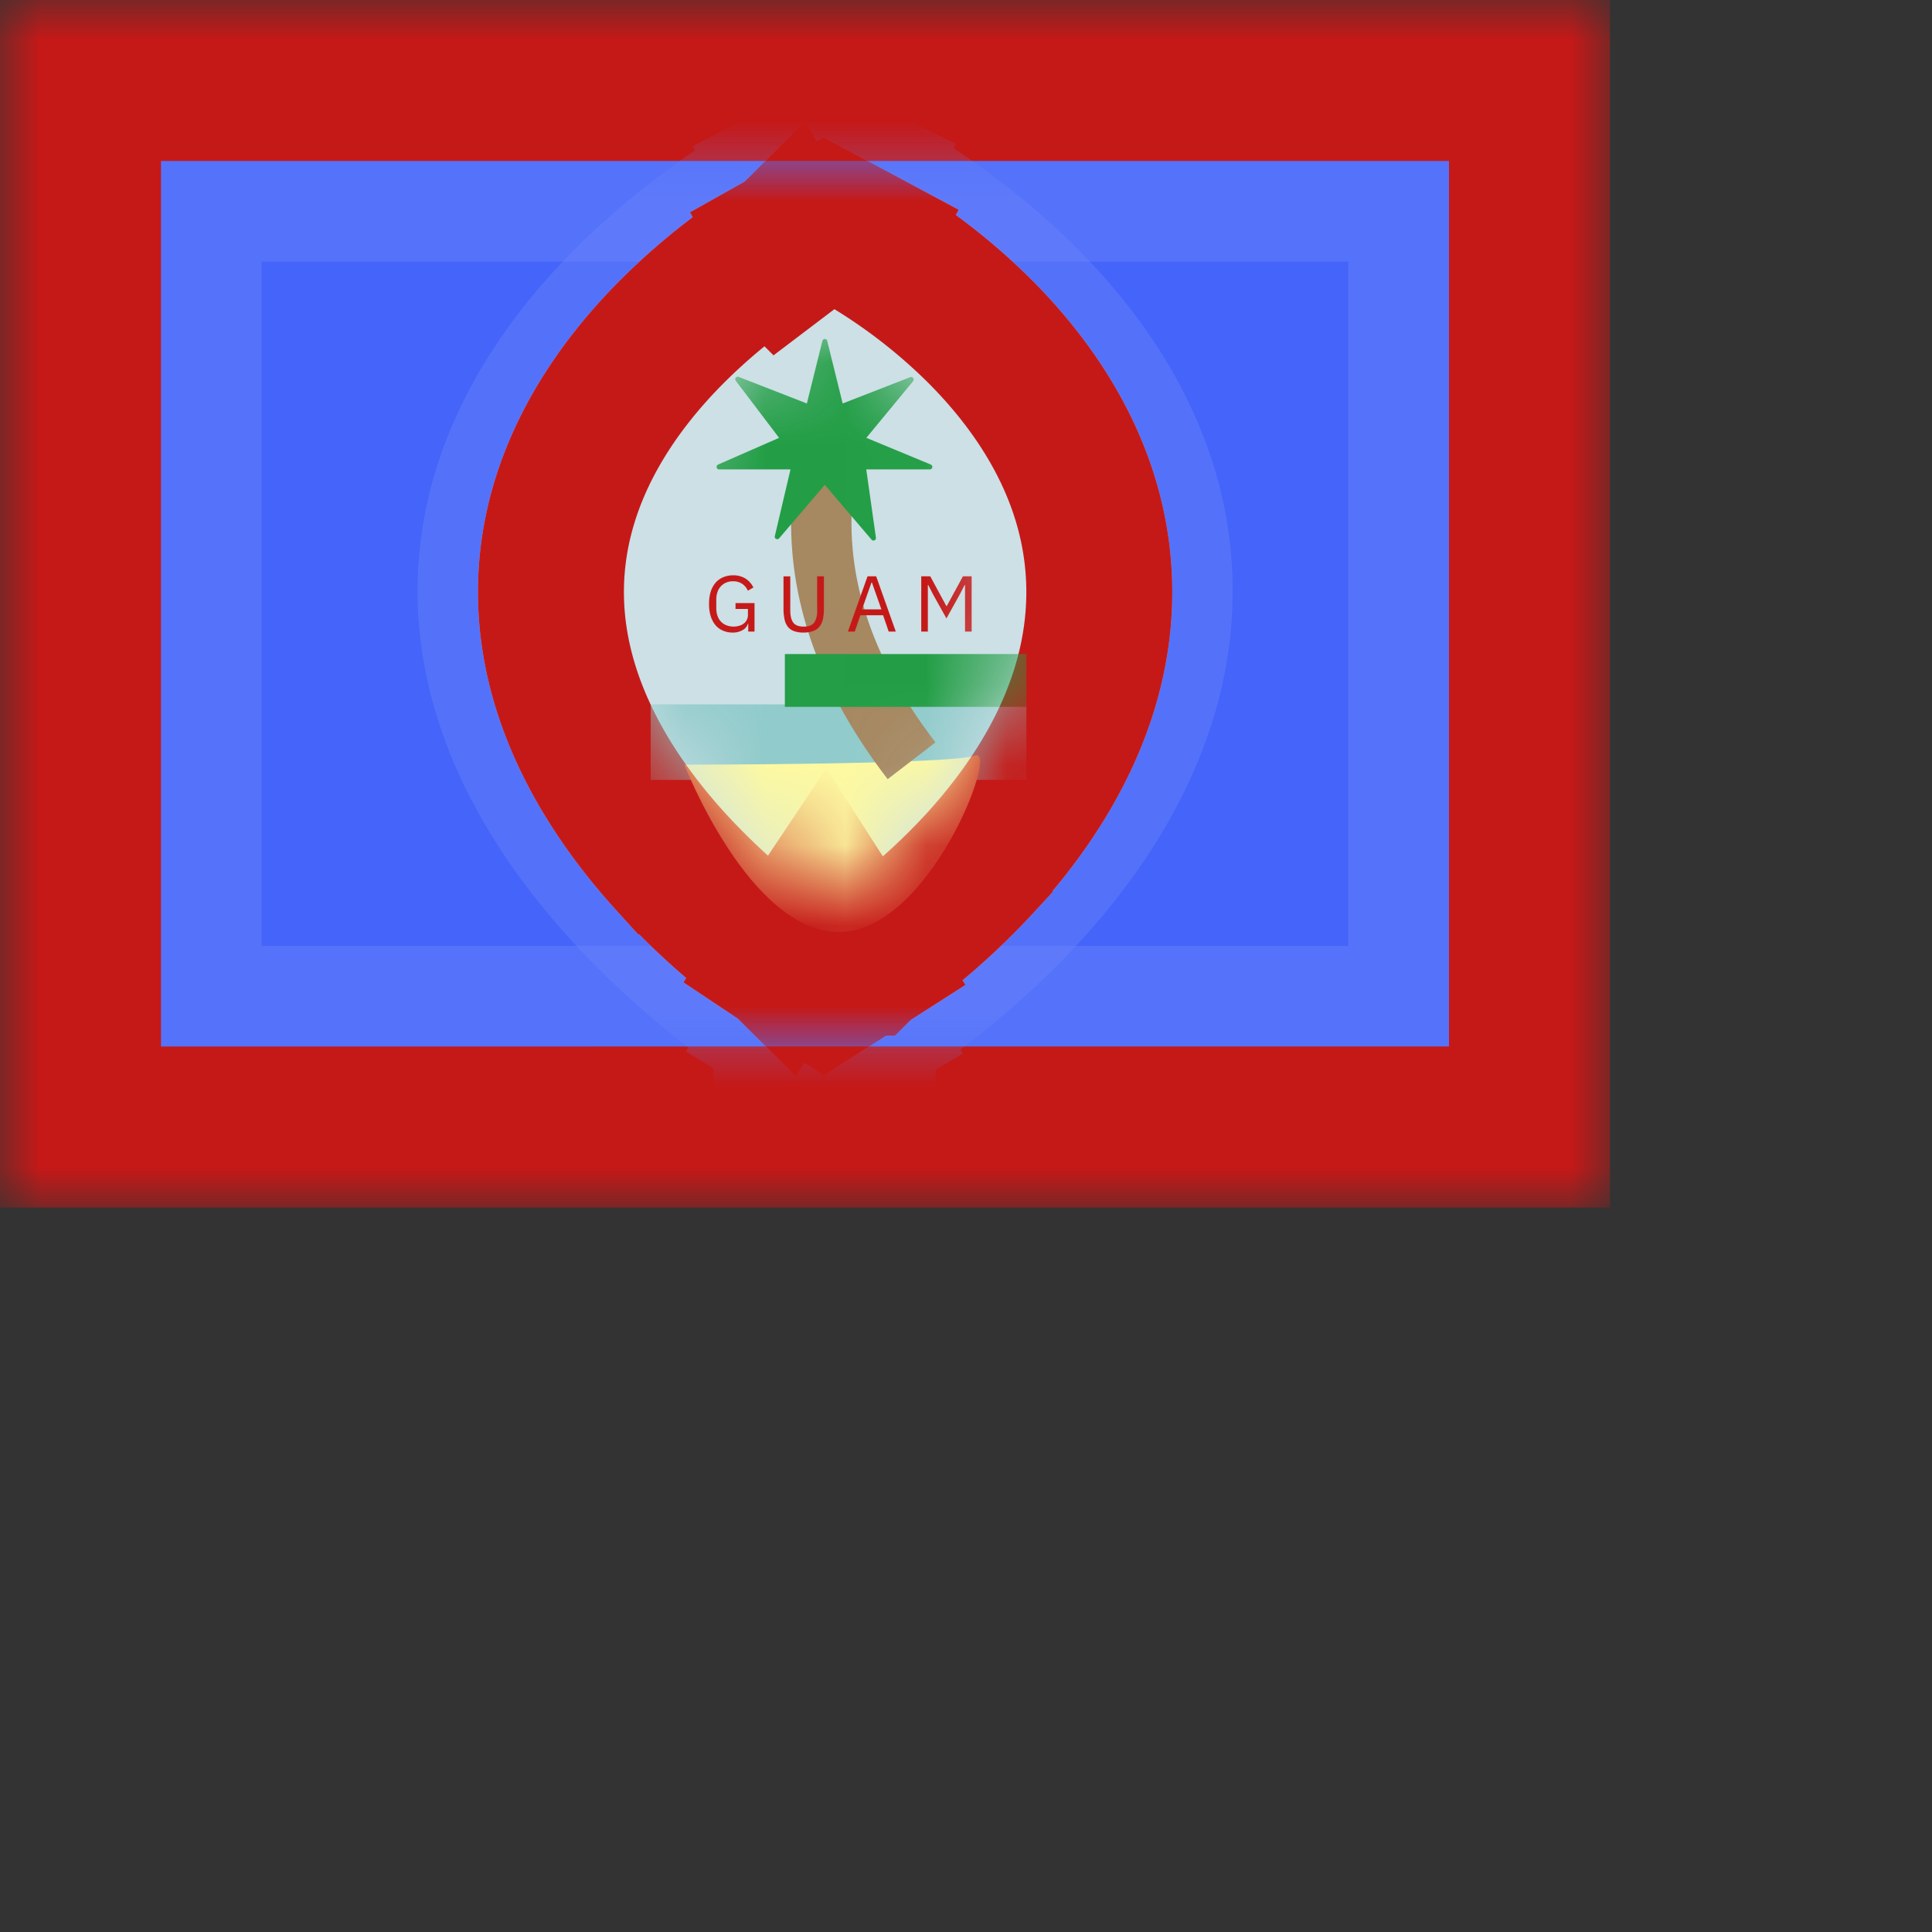 <svg width="24" height="24" viewbox="0 0 20 15" fill="none" xmlns="http://www.w3.org/2000/svg">
  <rect width="100%" height="100%" fill="#333333" stroke="none"/>
  <mask id="a" maskUnits="userSpaceOnUse" x="0" y="0" width="20" height="15">
    <path fill="#fff" d="M0 0h20v15H0z"/>
  </mask>
  <g mask="url(#a)">
    <path fill-rule="evenodd" clip-rule="evenodd" d="M0 0h20v15H0V0z" fill="#C51918"/>
    <path fill-rule="evenodd" clip-rule="evenodd" d="M2 2h16v11H2V2z" fill="#4564F9"/>
    <path d="M2.625 2.625h14.75v9.75H2.625v-9.75z" stroke="#CBDAFF" stroke-opacity=".12" stroke-width="1.25"/>
    <mask id="b" maskUnits="userSpaceOnUse" x="2" y="2" width="16" height="11">
      <path fill-rule="evenodd" clip-rule="evenodd" d="M2 2h16v11H2V2z" fill="#fff"/>
      <path d="M2.625 2.625h14.75v9.75H2.625v-9.75z" stroke="#fff" stroke-width="1.25"/>
    </mask>
    <g mask="url(#b)">
      <path opacity=".4" d="M10.25 3l.406-.81-.415-.208-.412.216.421.802zm0 0l.407-.81h0l.002.001.004.002.011.006.036.019c.03.016.072.038.123.067a9.147 9.147 0 011.655 1.201c.886.814 1.918 2.124 1.918 3.855 0 1.715-1.016 3.1-1.885 3.982a10.4 10.4 0 01-1.753 1.422l-.035.022-.011.007-.004.002h-.001v.001L10.25 12m0-9l-.422-.802h0-.002l-.003.003-.011.006-.036.02-.122.068a9.584 9.584 0 00-1.646 1.223c-.877.816-1.914 2.127-1.914 3.823 0 1.68 1.02 3.065 1.881 3.95a10.929 10.929 0 001.745 1.446l.035.022.01.007.004.002h.001v.001l.48-.769m0 0l.466.777-.475.285-.47-.292.479-.77z" fill="#CCE0E5" stroke="#6D87FB" stroke-width="1.813"/>
      <path d="M10.25 3.773l.43-.798-.44-.236-.434.244.444.79zm0 0l.43-.798.002.001.003.002.01.006.03.016.1.059a7.307 7.307 0 011.311 1.02c.702.692 1.52 1.807 1.52 3.276 0 1.454-.804 2.627-1.488 3.374a8.396 8.396 0 01-1.384 1.203l-.03.02-.009.005-.003.003h-.001c-.001 0-.001.001-.491-.761m0-7.426a127.9 127.9 0 00-.445-.79l-.002.002-.003.002-.01.005-.03.017a6.89 6.89 0 00-.425.278 7.667 7.667 0 00-.975.82c-.694.692-1.516 1.806-1.516 3.248 0 1.426.808 2.6 1.485 3.346a8.803 8.803 0 001.375 1.222l.028.02.01.006.003.002.001.001.504-.753m0 0l.49.762-.5.32-.493-.329.503-.753z" fill="#CCE0E5"/>
      <path d="M10.25 3.773l.43-.798-.44-.236-.434.244.444.79zm0 0l.43-.798h0l.002.001.003.002.01.006.03.016.1.059a7.307 7.307 0 011.311 1.02c.702.692 1.52 1.807 1.52 3.276 0 1.454-.804 2.627-1.488 3.374a8.396 8.396 0 01-1.384 1.203l-.03.02-.009.005-.003.003h-.001 0c-.001 0-.001.001-.491-.761m0-7.426a127.9 127.9 0 00-.445-.79h0l-.002.002-.003.002-.01.005-.03.017a6.89 6.89 0 00-.425.278 7.667 7.667 0 00-.975.82c-.694.692-1.516 1.806-1.516 3.248 0 1.426.808 2.6 1.485 3.346a8.803 8.803 0 001.375 1.222l.028.02.01.006.003.002h0l.001.001.504-.753m0 0l.49.762-.5.32-.493-.329.503-.753z" stroke="#C1C9F1" stroke-opacity=".748" stroke-width="1.813"/>
      <path d="M10.25 3.773l.43-.798-.44-.236-.434.244.444.79zm0 0l.43-.798h0l.002.001.003.002.01.006.03.016.1.059a7.307 7.307 0 011.311 1.02c.702.692 1.52 1.807 1.52 3.276 0 1.454-.804 2.627-1.488 3.374a8.396 8.396 0 01-1.384 1.203l-.03.02-.009.005-.003.003h-.001 0c-.001 0-.001.001-.491-.761m0-7.426a127.9 127.9 0 00-.445-.79h0l-.002.002-.003.002-.01.005-.03.017a6.89 6.89 0 00-.425.278 7.667 7.667 0 00-.975.82c-.694.692-1.516 1.806-1.516 3.248 0 1.426.808 2.6 1.485 3.346a8.803 8.803 0 001.375 1.222l.028.02.01.006.003.002h0l.001.001.504-.753m0 0l.49.762-.5.32-.493-.329.503-.753z" stroke="#C51918" stroke-width="1.813"/>
      <mask id="c" maskUnits="userSpaceOnUse" x="7" y="3" width="6" height="9">
        <path d="M10.832 9.503c-.2.218-.4.404-.575.552a6.903 6.903 0 01-.586-.572c-.573-.631-1.015-1.38-1.015-2.128 0-.734.428-1.41.984-1.965.216-.216.434-.395.618-.533.18.132.394.305.606.513.548.54.98 1.216.98 1.985 0 .783-.446 1.532-1.012 2.148z" fill="#fff"/>
        <path d="M10.832 9.503c-.2.218-.4.404-.575.552a6.903 6.903 0 01-.586-.572c-.573-.631-1.015-1.38-1.015-2.128 0-.734.428-1.41.984-1.965.216-.216.434-.395.618-.533.18.132.394.305.606.513.548.54.98 1.216.98 1.985 0 .783-.446 1.532-1.012 2.148z" stroke="#fff" stroke-width="1.813"/>
      </mask>
      <g mask="url(#c)">
        <path fill="#91CBCB" d="M8.083 8.75h4.667v.938H8.083z"/>
        <path fill-rule="evenodd" clip-rule="evenodd" d="M8.501 9.499s3.309 0 3.613-.113c.304-.114-.571 2.192-1.689 2.192s-1.924-2.08-1.924-2.08z" fill="#FDF9A1"/>
        <path d="M11.621 9.222l-.594.457c-.937-1.217-1.33-2.477-1.162-3.762l.743.097c-.14 1.077.192 2.14 1.013 3.208z" fill="#A68861"/>
        <path fill-rule="evenodd" clip-rule="evenodd" d="M10.246 6.023l-.567.664c-.021.025-.062.005-.054-.027l.195-.829h-.887c-.034 0-.044-.046-.013-.06l.758-.332-.538-.709c-.019-.025.007-.06.036-.048l.847.33.193-.777c.008-.032.053-.032.06 0l.192.777.84-.327c.03-.011.055.024.035.05l-.581.704.801.332c.032.013.022.06-.012.06h-.79l.12.848c.005.031-.034.049-.054.025l-.581-.681zM9.75 8.125h3v.656h-3v-.656z" fill="#239E46"/>
        <path fill-rule="evenodd" clip-rule="evenodd" d="M9.295 7.745h-.003a.137.137 0 01-.063.08.24.24 0 01-.131.033.293.293 0 01-.117-.024.247.247 0 01-.092-.067.324.324 0 01-.06-.112.497.497 0 01-.021-.153c0-.057.007-.108.021-.152a.309.309 0 01.06-.111.258.258 0 01.094-.068.306.306 0 01.122-.024.28.28 0 01.157.041.276.276 0 01.097.11l-.069.04a.194.194 0 00-.071-.086.2.2 0 00-.114-.031.212.212 0 00-.084.016.191.191 0 00-.108.117.27.27 0 00-.015.092v.111c0 .034.005.065.015.093a.187.187 0 00.11.117.247.247 0 00.159.007.17.17 0 00.057-.028.132.132 0 00.052-.113v-.068h-.154v-.073h.236v.354h-.078v-.1zm.522-.586v.425c0 .066.012.115.037.15.025.033.068.05.13.05s.105-.017.13-.05a.251.251 0 00.037-.15v-.425h.084v.405c0 .05-.005.093-.013.13a.226.226 0 01-.044.092.179.179 0 01-.079.054.347.347 0 01-.118.018.339.339 0 01-.117-.018.172.172 0 01-.077-.054.224.224 0 01-.041-.092.594.594 0 01-.013-.13V7.16h.084zm1.223.687l-.07-.203h-.282l-.07.203h-.085l.244-.687h.107l.244.687h-.088zm-.209-.61h-.005l-.118.334h.241l-.118-.335zm1.157.031h-.005l-.059.115-.167.3-.167-.3-.059-.115h-.005v.579h-.082v-.687h.112l.2.37h.005l.201-.37h.108v.687h-.082v-.579z" fill="#C51918"/>
      </g>
    </g>
  </g>
</svg>
